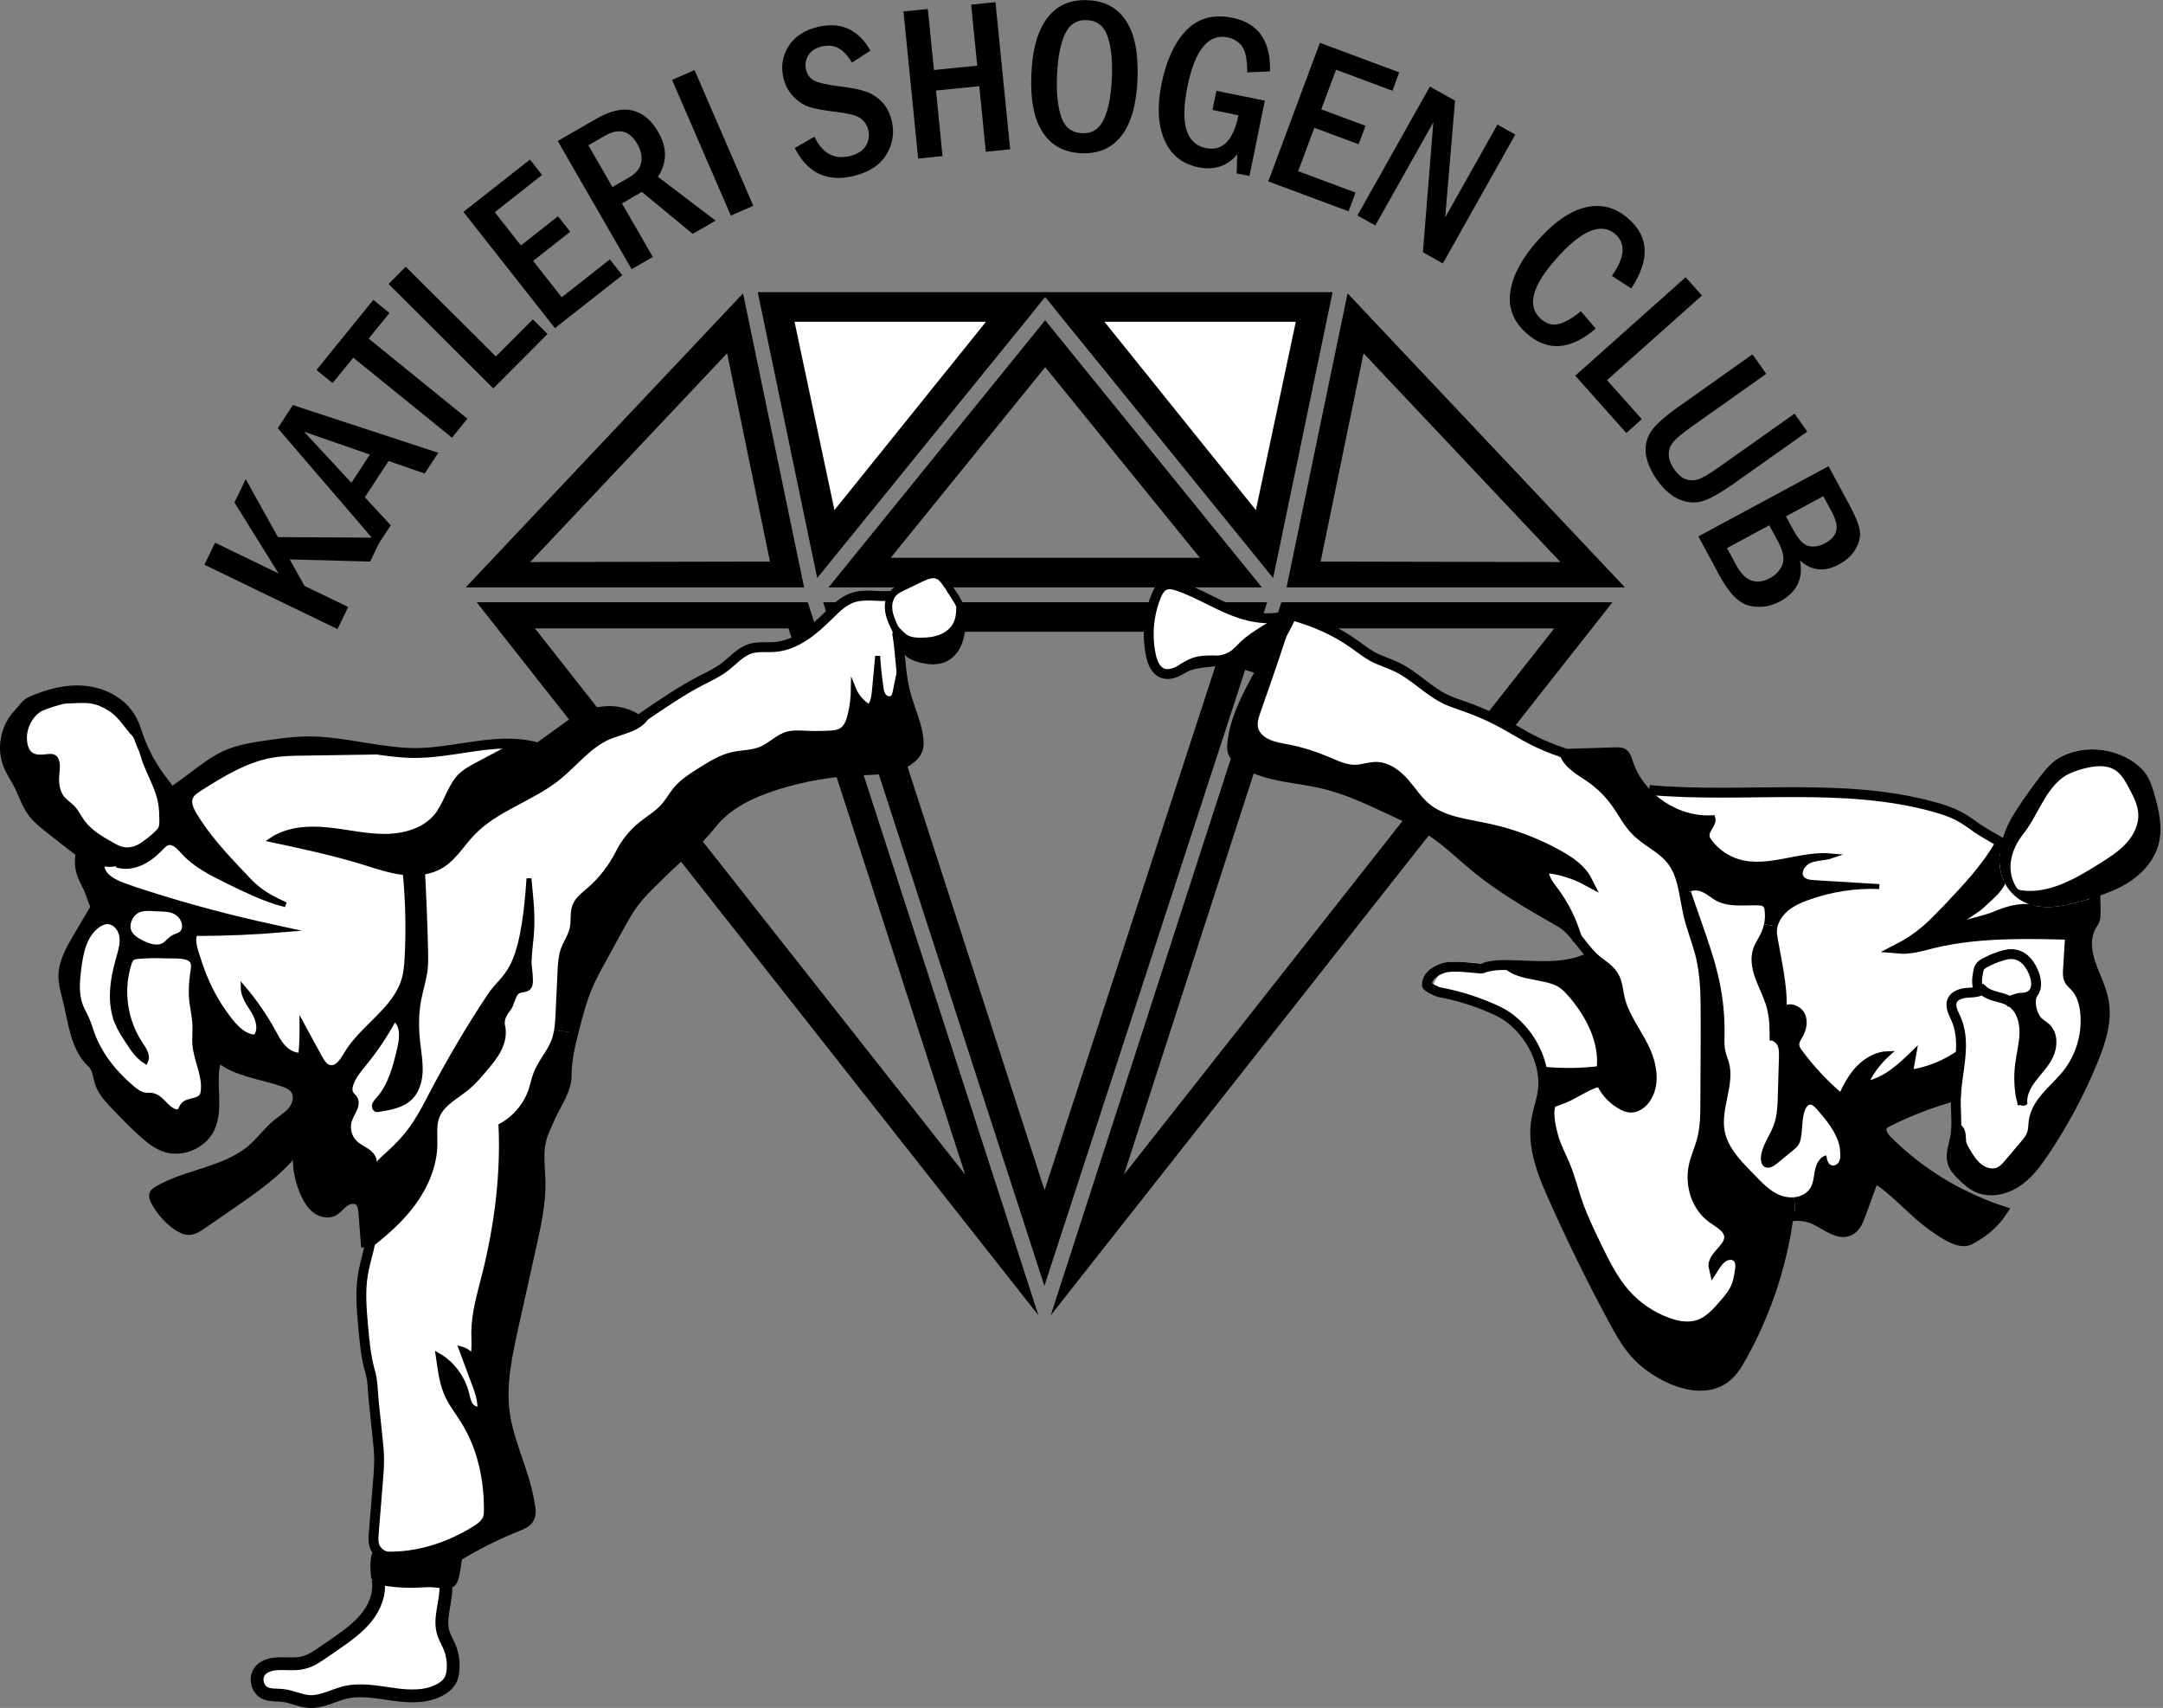 <?xml version="1.0" encoding="UTF-8"?>
<svg id="Layer_2" data-name="Layer 2" xmlns="http://www.w3.org/2000/svg" viewBox="0 0 219.37 173.21">
  <rect x="0" y="0" width="219.37" height="173.21" fill="#808080" stroke="none"/>
  <defs>
    <style>
      .cls-1 {
        fill: #fff;
      }

      .cls-2 {
        stroke-width: 1.3px;
      }

      .cls-2, .cls-3, .cls-4, .cls-5, .cls-6 {
        fill: none;
        stroke: #000;
        stroke-miterlimit: 10;
      }

      .cls-4 {
        stroke-width: .75px;
      }

      .cls-5 {
        stroke-width: .25px;
      }

      .cls-6 {
        stroke-width: .5px;
      }
    </style>
  </defs>
  <g id="Layer_1-2" data-name="Layer 1">
    <g>
      <polygon points="76.85 29.63 82.88 58.62 105.05 31.3 105.05 31.29 106 30.12 106.95 31.29 106.95 31.3 129.12 58.62 135.15 29.63 76.85 29.63"/>
      <polygon points="84.63 51.73 80.58 32.63 100 32.63 84.63 51.73"/>
      <polygon class="cls-1" points="84.63 51.73 100 32.63 80.58 32.63 84.63 51.73"/>
      <polygon class="cls-1" points="127.37 51.73 112.01 32.63 131.42 32.63 127.37 51.73"/>
      <path d="M105.14,132.85l-23.22-71.78H48.34l56.73,72.01,.24,.3-.17-.53ZM54.25,63.73h25.72s17.92,55.39,17.92,55.39L54.25,63.73Z"/>
      <path d="M106.74,132.85l23.22-71.78h33.58l-56.73,72.01-.24,.3,.17-.53Zm50.89-69.12h-25.72s-17.92,55.39-17.92,55.39l43.64-55.39Z"/>
      <path d="M75.36,29.75l-28.13,29.82h34.32l-6.19-29.82Zm-1.15,5.58l4.56,21.99h-25.3l20.74-21.99Zm1.15-5.58l-28.13,29.82h34.32l-6.19-29.82Zm-1.62,6.07l4.35,21.13-24.33,.05,19.97-21.18Z"/>
      <path d="M136.67,29.75l28.13,29.82h-34.32l6.19-29.82Zm1.15,5.58l-4.56,21.99h25.3l-20.74-21.99Zm-1.15-5.58l28.13,29.82h-34.32l6.19-29.82Zm1.62,6.07l-4.35,21.13,24.33,.05-19.97-21.18Z"/>
      <path d="M124.4,64.07l-18.46,56.63-18.33-56.63h36.78m4.13-3h-45.04l22.44,69.34,22.6-69.34h0Z"/>
      <path d="M106.01,37.24l15.68,19.33h-31.36l15.67-19.33m0-4.76l-21.97,27.09h43.95l-21.98-27.09h0Z"/>
    </g>
    <g>
      <path d="M20.73,57.28l1.08-2.24,6.44,3.11-4.47-7.19,1.14-2.37,3.27,5.88,10.52,.06-1.17,2.42-8.16-.22,1.5,2.69,4.43,2.14-1.08,2.24-13.5-6.53Z"/>
      <path d="M28.18,43.41l1.52-2.33,14.75,4.84-1.38,2.1-3.66-1.27-2.41,3.68,2.63,2.84-1.3,1.98-10.17-11.84Zm9.34,2.69l-6.69-2.32,4.81,5.18,1.87-2.86Z"/>
      <path d="M32.09,37.53l5.77-7.12,1.64,1.33-2.11,2.6,10.01,8.12-1.56,1.93-10.01-8.12-2.1,2.58-1.64-1.33Z"/>
      <path d="M39.4,28.81l1.75-1.76,9.14,9.1,3.75-3.76,1.49,1.48-5.5,5.52-10.62-10.59Z"/>
      <path d="M47,21.49l6.75-5.31,1.23,1.56-4.8,3.78,2.65,3.37,3.76-2.96,1.24,1.57-3.76,2.96,2.9,3.69,4.88-3.84,1.26,1.6-6.83,5.37-9.27-11.78Z"/>
      <path d="M56.56,14.3l3.91-2.25c1.42-.82,2.64-1.1,3.69-.84,1.04,.25,1.91,.98,2.6,2.18,.92,1.6,.91,3.11-.03,4.54l5.85,4.45-2.33,1.34-5.15-4.26-2.02,1.17,3.13,5.43-2.15,1.24-7.49-12.99Zm3.11,.43l2.44,4.24,1.65-.95c.74-.42,1.16-.94,1.27-1.54s-.02-1.24-.4-1.89c-.78-1.36-1.88-1.63-3.3-.81l-1.67,.96Z"/>
      <path d="M68.16,8.1l2.28-.99,5.96,13.76-2.28,.99-5.96-13.76Z"/>
      <path d="M88.29,5.12l-1.88,1.23c-.43-.71-.89-1.2-1.38-1.47s-1.07-.32-1.75-.15c-.63,.16-1.07,.47-1.33,.93-.25,.46-.32,.93-.2,1.42,.13,.54,.43,.91,.9,1.13s1.33,.41,2.6,.56c1.08,.13,1.93,.3,2.55,.51,.62,.21,1.16,.56,1.64,1.05,.47,.49,.8,1.11,.99,1.87,.3,1.22,.13,2.37-.52,3.45-.65,1.08-1.75,1.81-3.31,2.19-2.69,.67-4.69-.28-6-2.83l2-1.14c.82,1.7,2.03,2.35,3.61,1.95,.77-.19,1.31-.54,1.61-1.04,.3-.5,.38-1.05,.23-1.64-.11-.43-.35-.8-.72-1.1s-1.16-.52-2.36-.67c-1.28-.15-2.21-.32-2.8-.49-.59-.18-1.14-.52-1.65-1.03-.51-.51-.86-1.14-1.05-1.9-.29-1.16-.13-2.23,.48-3.22,.61-.99,1.58-1.65,2.92-1.98,2.37-.59,4.17,.21,5.41,2.39Z"/>
      <path d="M91.63,1.16l2.47-.25,.62,6.19,4.39-.44-.62-6.19,2.47-.25,1.49,14.92-2.47,.25-.66-6.65-4.39,.44,.66,6.65-2.47,.25-1.49-14.92Z"/>
      <path d="M115.37,7.99c-.11,2.56-.64,4.48-1.61,5.75-.97,1.27-2.32,1.87-4.07,1.8-1.75-.07-3.06-.78-3.94-2.12s-1.26-3.3-1.15-5.87c.1-2.55,.65-4.46,1.62-5.73,.98-1.28,2.34-1.88,4.1-1.8,1.73,.07,3.04,.78,3.9,2.12,.87,1.34,1.25,3.3,1.14,5.86Zm-2.6-.1c.07-1.78-.08-3.19-.45-4.23-.37-1.04-1.07-1.58-2.1-1.62-1.03-.04-1.77,.44-2.23,1.45s-.71,2.4-.79,4.17c-.07,1.74,.07,3.14,.43,4.2,.36,1.06,1.07,1.61,2.14,1.65,1,.04,1.73-.43,2.19-1.42,.46-.99,.73-2.39,.8-4.2Z"/>
      <path d="M123.37,9.21l4.91,1-1.56,7.64-1.3-.26,.06-1.93c-1.02,1.2-2.34,1.63-3.95,1.3-1.64-.33-2.79-1.26-3.44-2.78-.65-1.52-.75-3.42-.28-5.7,.49-2.4,1.33-4.21,2.53-5.43,1.2-1.22,2.75-1.63,4.64-1.25,2.64,.54,3.91,2.35,3.82,5.44l-2.31,.1c0-1.32-.18-2.21-.54-2.67-.36-.46-.84-.75-1.43-.88-1.97-.4-3.33,1.26-4.09,4.99-.76,3.75-.14,5.83,1.88,6.24,1.67,.34,2.77-.77,3.29-3.33l-2.63-.54,.4-1.95Z"/>
      <path d="M133.86,4.34l8.05,3-.69,1.86-5.72-2.13-1.5,4.02,4.49,1.67-.7,1.87-4.49-1.67-1.64,4.4,5.82,2.17-.71,1.9-8.14-3.03,5.23-14.05Z"/>
      <path d="M145.02,8.78l2.55,1.43-1,11.84,5.3-9.42,1.81,1.02-7.35,13.07-2.02-1.14,1.06-13.18-5.89,10.47-1.81-1.02,7.35-13.07Z"/>
      <path d="M160.34,31.57l1.5,1.75c-2.55,2.19-4.88,2.36-6.99,.51-1.37-1.2-1.92-2.63-1.67-4.27,.25-1.64,1.16-3.34,2.71-5.1,1.67-1.9,3.3-3.04,4.9-3.43,1.6-.39,3.07,0,4.4,1.18,2.06,1.82,2.15,4.17,.25,7.04l-1.96-1.27c1.31-1.87,1.43-3.28,.36-4.22-1.44-1.27-3.46-.42-6.07,2.55-2.43,2.76-2.93,4.77-1.49,6.04,.58,.51,1.19,.67,1.84,.5,.65-.17,1.39-.6,2.21-1.29Z"/>
      <path d="M170.96,28.12l1.65,1.85-9.63,8.58,3.53,3.96-1.57,1.4-5.18-5.81,11.19-9.98Z"/>
      <path d="M177.73,35.93l1.4,1.98-7.59,5.38c-.85,.6-1.44,1.09-1.78,1.46-.34,.38-.51,.81-.52,1.29s.18,1,.56,1.55c.36,.51,.74,.85,1.14,1,.4,.15,.82,.16,1.26,.03,.44-.13,1.19-.57,2.24-1.32l7.56-5.35,1.29,1.82-7.46,5.28c-1.2,.85-2.18,1.41-2.94,1.7-.77,.29-1.58,.27-2.44-.05-.86-.32-1.66-1-2.4-2.04-.57-.81-.93-1.6-1.09-2.38-.16-.78-.04-1.54,.33-2.26,.38-.73,1.33-1.63,2.86-2.71l7.59-5.38Z"/>
      <path d="M185.45,47.28l2.15,3.99c.54,1.01,.88,1.81,1,2.42,.12,.61,0,1.24-.36,1.91-.36,.66-.94,1.21-1.74,1.64-1.46,.79-2.78,.66-3.95-.4,.36,1.85-.32,3.23-2.04,4.16-.97,.53-1.99,.67-3.05,.44s-2.07-1.23-3.02-2.99l-2.19-4.05,13.2-7.12Zm-10.29,8.31l.95,1.76c.87,1.61,2.02,2.03,3.44,1.26,.55-.3,.96-.74,1.21-1.32s.1-1.39-.47-2.44l-.85-1.58-4.28,2.31Zm5.97-3.22l.75,1.38c.53,.97,1.05,1.52,1.58,1.63s1.07,.02,1.64-.29c.66-.36,1.04-.79,1.14-1.3,.1-.51-.06-1.13-.46-1.88l-.86-1.59-3.78,2.04Z"/>
    </g>
    <path class="cls-1" d="M218.89,85.76c-.47,1.61-1.7,2.91-3.12,3.79-.99,.62-2.08,1.05-3.2,1.4-.01,.54-.02,1.07-.03,1.61-.01,.27-.02,.54-.12,.79-.07,.18-.19,.34-.29,.5-.08,.14-.15,.28-.21,.43-.44,1.06-.26,2.33,.11,3.45,.43,1.27,1.09,2.46,1.33,3.78,.38,2.06-.31,4.15-1.11,6.08-1.33,3.22-2.98,6.31-4.92,9.2-.77,1.16-1.62,2.31-2.79,3.09-1.16,.78-2.69,1.12-3.97,.55-.3-.13-.57-.31-.83-.51-.26-.2-.5-.43-.74-.66-.42-.41-.84-.86-1-1.42-.23-.81,.13-1.66,.29-2.48,.06-.31,.09-.62,.1-.93,.05-.96-.06-1.93-.04-2.89,0-.14,0-.28,.02-.42-2.39,.65-4.72,1.54-6.94,2.66-.19,.09-.38,.19-.5,.36-.34,.49,.09,1.13,.51,1.55,2,1.99,4.3,3.69,6.8,5.02,.29,.17,.59,.32,.89,.47,.3,.16,.6,.3,.91,.44h0c.99,.46,2.01,.86,3.05,1.2-.73,1.09-1.72,2.01-2.87,2.65-.72,.4-1.28,1.15-4.88-1.62-1.32-1.02-3.67-3.57-5.27-4.41-.47,1.26-.93,2.52-1.4,3.78-.21,.59-.46,1.21-1,1.53-1.12,.65-2.39-.47-3.55-1.03-.85-.4-1.83-.52-2.74-.31-.68,4.95-2.29,9.77-4.72,14.13-.47,.84-.99,1.69-1.77,2.26-1.75,1.26-4.22,.72-6.12-.29-.98-.53-1.92-1.18-2.7-1.98-1.03-1.07-1.77-2.4-2.47-3.71-2.15-4-4.16-8.08-6.02-12.22-1.14-2.55-2.25-5.3-1.79-8.05,.19-1.13,.64-2.21,.71-3.36,.03-.48,0-.96-.08-1.45-.41-2.59-2.21-5.13-4.53-6.22-1.89-.89-3.9-1.53-5.96-1.91-.18-.03-.37-.07-.49-.2-.25-.27-.06-.7,.14-1,.27-.42,.54-.83,.81-1.24,.14-.21,.29-.43,.51-.54,.2-.1,.43-.1,.66-.09,1.74,.03,3.83,.28,5.93,.41,2.94,.2,5.89,.17,7.95-1.01-.57-.57-1.04-1.25-1.55-1.88-.49-.6-1.01-1.15-1.68-1.54-3-1.72-6.02-3.44-8.68-5.64-1.35-1.12-2.6-2.36-4.05-3.35-1.4-.97-2.95-1.7-4.5-2.42-2.27-1.06-4.55-2.12-6.99-2.68-2.8-.64-5.88-.65-8.23-2.3-.28-.2-.55-.43-.69-.73-.15-.33-.14-.7-.1-1.06,.25-2.44,1.54-4.94,2.93-7.37-1.34-.57-2.79-.9-4.25-.99-.39-.02-.79-.02-1.18,0-.48,.02-.97,.06-1.42,.23-.37,.14-.7,.35-1.03,.55-.05,.02-.09,.04-.13,.07-.11,.08-.23,.15-.34,.21-.51,.26-1.11,.44-1.65,.24-.72-.27-1.04-1.1-1.2-1.85-.41-1.97-.22-4.05,.52-5.92,.18-.47,.45-.97,.91-1.16,.43-.18,.92-.05,1.36,.1,1.94,.67,3.7,1.78,5.62,2.53,1.91,.74,4.13,1.09,5.98,.18-.03,.08-.07,.16-.11,.24,2.28,.62,4.5,1.6,6.43,2.98,.58,.42,1.14,.87,1.77,1.21,.8,.44,1.7,.68,2.52,1.09,1.77,.86,3.15,2.4,4.93,3.25,.61,.3,1.26,.5,1.9,.73,4.76,1.68,5.47,3.14,9.85,4.64l.03-.09c1.79-.05,3.58-.11,5.37-.17,.32-.01,.66-.01,.93,.15,.38,.23,.51,.7,.65,1.12,.36,1.1,.98,2.1,1.77,2.94l.12-.12c9.67,.85,19.63-.88,28.97,1.74,.81,.22,1.62,.49,2.37,.87,.68,.35,1.3,.8,1.92,1.25,.53,.39,1.8,1.16,2.33,1.54l.12,.03c.25-1.08,.72-2.14,1.28-3.03,.83-1.32,1.72-2.6,2.68-3.83,.4-.52,.81-1.02,1.32-1.43,.63-.51,1.39-.84,2.17-1.05,2.03-.51,4.27-.1,5.99,1.09,.43,.3,.84,.66,1.16,1.08,.46,.63,.71,1.39,.93,2.14,.5,1.71,.89,3.54,.39,5.24Z"/>
    <g>
      <g>
        <path d="M206.24,91.82c-.65-.16-1.26-.43-1.77-.86-.54-.45-.93-.96-1.19-1.51-.01-.01-.02-.02-.01-.03-.6-1.2-.6-2.6-.28-3.94,.25-1.06,.71-2.09,1.26-2.96,.83-1.32,1.73-2.6,2.69-3.83,.39-.51,.81-1.02,1.31-1.43,.63-.5,1.39-.84,2.18-1.04,2.02-.52,4.26-.11,5.98,1.08,.44,.31,.84,.66,1.16,1.09,.47,.63,.71,1.39,.93,2.14,.5,1.7,.89,3.53,.39,5.24-.47,1.6-1.69,2.91-3.11,3.79-1.01,.63-2.13,1.06-3.27,1.43-.46,.14-.92,.27-1.38,.4-1.12,.3-2.26,.59-3.42,.6-.49,0-.99-.05-1.47-.17Zm9.47-6.19c.78-.84,1.34-1.95,1.28-3.09-.05-.93-.49-1.79-.93-2.62-.39-.74-.81-1.52-1.53-1.96-.95-.57-2.16-.41-3.24-.13-.75,.2-1.51,.45-2.14,.91-1.89,1.37-2.62,3.98-4.05,5.76-1.22,1.53-1.84,3.62-.78,5.44,.07,.12,.15,.25,.27,.33,.14,.1,.32,.14,.5,.16,2.82,.34,5.48-1.22,7.89-2.73,.97-.61,1.96-1.23,2.73-2.07Z"/>
        <path d="M203.27,89.42s0,.02,.01,.03c0,.07-.09,.25-.12,.3-.52,.92-1.41,1.56-2.16,2.3-.25,.25-1.99,1.36-2.24,1.52,.32-.08,2.88-.73,3.36-.95,1.45-.62,2.56-.92,4.12-.8,.48,.12,.98,.17,1.47,.17,1.16-.01,2.3-.3,3.42-.6,.46-.13,.92-.26,1.38-.4,.01,.55,.04,1.2,.03,1.58-.01,.27-.01,.54-.11,.79-.08,.18-.19,.33-.29,.5-.7,1.14-.53,2.61-.1,3.88,.43,1.26,1.08,2.46,1.32,3.77,.38,2.06-.31,4.15-1.11,6.09-1.32,3.22-2.97,6.3-4.91,9.2-.78,1.16-1.63,2.31-2.79,3.08-1.16,.78-2.7,1.12-3.98,.56-.6-.27-1.1-.72-1.57-1.18-.42-.4-.83-.85-.99-1.41-.23-.81,.12-1.66,.28-2.49,.06-.3,.09-.61,.1-.92h.08c.51,.21,.36,.96,.46,1.5,.06,.27,.2,.51,.34,.75,.37,.64,.77,1.3,1.35,1.76,.58,.47,1.4,.71,2.09,.42,.46-.19,.81-.59,1.13-.98,.49-.57,.97-1.14,1.45-1.71,.33-.39,.67-.8,.81-1.29,.12-.39,.1-.81,.16-1.22,.05-.36,.16-.69,.3-1,.62-1.37,1.99-2.42,2.98-3.62,1.42-1.72,2.14-4.01,1.95-6.23-.08-1.02-.37-2.07-1.08-2.8-.2-.21-.44-.39-.56-.65-.15-.3-.14-.65-.12-.98,.08-1.2,.15-2.39,.22-3.59-2-.05-4.01-.1-6.01-.05-2.67,.06-5.33,.29-7.93,.92-1.15,.29-2.31,.65-3.5,.54,1.02-.52,1.97-1.16,2.84-1.91,.75-.65,1.44-1.37,2.13-2.09,1.97-2.08,3.97-4.18,5.38-6.68l.03-.11s.07,.04,.1,.06c-.32,1.34-.32,2.74,.28,3.94Z"/>
        <path d="M207.51,104.25c.7,.68,.67,1.84,.26,2.73-.41,.88-1.13,1.58-1.72,2.36-.5,.65-.93,1.44-.95,2.25-.06-.05-.11-.14-.12-.22-.21-1.11-.25-2.25-.11-3.37,.13-1.1,.43-2.18,.45-3.29,.01-1.11-.32-2.3-1.2-2.97-.11-.08-.23-.16-.34-.22,.38-.11,.82-.32,1.16-.33,.44,0,.91-.1,1.21-.42-.38,.84-.11,2.05,.47,2.76,.25,.29,.61,.46,.89,.72Z"/>
        <path d="M200.04,121.62c1,.46,2.02,.86,3.06,1.2-.72,1.1-1.72,2.01-2.86,2.65-.72,.41-1.29,1.16-4.88-1.61-1.33-1.02-3.68-3.57-5.28-4.42-.46,1.26-.93,2.53-1.39,3.79-.22,.58-.47,1.21-1.01,1.52-1.12,.66-2.38-.46-3.55-1.02-.63-.31-1.34-.45-2.04-.41l-.13-1.9c.67-.07,1.3-.37,1.65-.95,.33-.55,.34-1.23,.48-1.87,.14-.63,.5-1.31,1.14-1.43,.04,.41,.15,.9,.55,1.01,.29,.09,.61-.11,.74-.39,.14-.27,.14-.59,.11-.89,0-1.48-1.12-2.97-2.04-4.03-.48-.54-1.01-1.37-1.48-.41-.35,.71-.3,1.89-.42,2.67-.05,.34-.1,.68-.29,.97-.14,.23-.35,.4-.56,.57-.52,.43-1.05,.86-1.57,1.29-.37,.3-.88,.62-1.3,.38-.07-.04-.13-.09-.18-.15-.18-.22-.22-.56-.2-.86,.11-1.17,.91-2.15,1.31-3.25,.35-.97,.38-2.03,.41-3.07,.04-1.29,.08-2.57,.11-3.86,0-.36,.02-.73-.12-1.06s-.47-.61-.83-.57c.02-1.13,0-2.28-.3-3.37-.28-1.01-.78-1.93-1.14-2.91-.35-.98-.56-2.07-.21-3.06,.19-.56,.55-1.05,.8-1.59,.12-.27,.22-.56,.28-.85l1.13,.17c-.07,.31-.09,.63-.04,.95,.39,2.42,1.05,4.97,.96,7.42,.61-.42,1.52-.05,1.85,.6,.33,.66,.18,1.47-.18,2.11-.18,.31-.41,.63-.39,.98,.02,.27,.18,.51,.34,.73,1.21,1.63,2.6,3.12,4.15,4.43,.46-1.03,1.01-2.04,1.79-2.85,.79-.8,1.85-1.4,2.98-1.43-.95,.85-1.73,1.9-2.28,3.05,1.95-.34,3.5-1.79,4.92-3.18l-.36,2.01c1.84-.28,3.61-1.01,5.1-2.12-.08,1.48-.42,3.01-.49,4.51-2.4,.65-4.73,1.54-6.95,2.66-.18,.1-.37,.2-.49,.37-.34,.48,.09,1.13,.51,1.55,2.48,2.47,5.4,4.48,8.59,5.92Z"/>
        <path d="M158.76,76.42c-.13-.04-.25-.08-.37-.13l.03-.08c1.79-.06,3.58-.12,5.38-.17,.31,0,.65-.02,.93,.15,.37,.22,.51,.69,.64,1.11,.36,1.1,.98,2.1,1.78,2.94,1.67,1.78,4.12,2.85,6.56,2.69,.21,.66-.7,1.25-.57,1.93,.03,.17,.13,.33,.24,.47,.72,.98,1.77,1.72,2.94,2.06,3.05,.89,6.28-.89,9.44-.59-.72,.25-1.52,.18-2.23,.48-.7,.29-1.25,1.21-.77,1.8,.29,.35,.79,.4,1.25,.43,2.19,.13,4.39,.27,6.59,.4-2.46-.1-4.94,.28-7.25,1.12-.87,.31-1.73,.7-2.4,1.34-.43,.42-.77,.96-.92,1.54l-1.13-.17c.11-.48,.13-.97,.06-1.45-.01-.13-.04-.25-.13-.34-.1-.1-.25-.12-.4-.13-1.48-.06-3.07,.23-4.38-.48-.42-.23-.78-.55-1.2-.78s-.94-.36-1.37-.16l-.68,.14c-.23-1.21-.54-2.38-1.3-3.33-.98-1.24-2.55-1.86-3.64-3-.75-.78-1.25-1.77-1.87-2.65-.74-1.07-1.67-2-2.74-2.73-.95-.66-2.06-1.23-2.53-2.28l.04-.13Z"/>
        <path d="M181.96,121.42l.13,1.9c-.23,.01-.47,.04-.7,.09-.68,4.95-2.29,9.77-4.72,14.14-.46,.84-.98,1.69-1.77,2.25-1.74,1.26-4.21,.73-6.11-.29-.99-.53-1.92-1.17-2.7-1.98-1.04-1.07-1.77-2.39-2.48-3.7-2.15-4-4.16-8.08-6.01-12.23-1.15-2.54-2.26-5.29-1.79-8.04,.09-.53,.24-1.05,.37-1.58l.39,.1c.26-.08,.53-.16,.79-.25-.47,.92-.06,2.61,.23,3.6,.3,.99,.8,1.9,1.19,2.85,.49,1.21,.8,2.49,1.23,3.72,.52,1.5,1.22,2.94,1.91,4.37,.82,1.69,1.66,3.4,2.9,4.82,1.14,1.29,2.6,2.3,4.22,2.9,1.03,.39,2.17,.6,3.21,.26,1.1-.36,1.9-1.28,2.65-2.15,.43-.51,.87-1.02,1.13-1.63,.21-.48,.31-.99,.39-1.5,.1-.54,.16-1.17-.24-1.55-.36-.35-.97-.31-1.4-.04-.42,.27-.71,.71-.98,1.13-.29-1.19,1.6-1.95,1.57-3.17-.02-.9-1.02-1.38-1.74-1.91-1.61-1.17-2.28-3.39-1.85-5.33,.19-.86,.57-1.67,.8-2.51,.37-1.35,.37-2.76,.37-4.16,0-2.81,.05-5.63,.03-8.45,0-2.01-.02-4.04-.47-6-.35-1.48-.95-2.89-1.29-4.37-.16-.71-.28-1.45-.42-2.17l.68-.14c.36,1.05,.73,2.09,1.09,3.13,.69,1.97,1.38,3.95,1.81,5.99,.38,1.81,.56,3.65,.52,5.5-.01,.52-.03,1.05,.08,1.56,.09,.4,.26,.79,.37,1.19,.61,2.27-.88,4.67-.43,6.97,.31,1.53,1.4,2.74,2.5,3.88,.16,.16,.32,.32,.47,.48,.79,.82,1.6,1.69,2.66,2.12,.44,.17,.93,.24,1.41,.2Z"/>
        <path d="M166.72,106.22c.83,1.67,1.23,3.82,.1,5.31-.36,.46-.91,.84-1.5,.8-.27-.02-.53-.13-.78-.26-.81-.43-1.5-1.11-1.96-1.91-.09-.16-.17-.32-.21-.5-.01-.02-.02-.04-.02-.06-.06-.33,.01-.66,.06-.98,.39-2.81-.98-5.59-2.81-7.76-.42-.5-.88-.99-1.46-1.3-1.44-.77-3.95-.6-5.17-1.69,2.58,.02,5.96,.53,8.49-.93,.17,.18,.36,.35,.56,.51,.61,.46,1.29,.9,1.67,1.57,.38,.65,.41,1.45,.58,2.19,.41,1.82,1.62,3.34,2.45,5.01Z"/>
        <path d="M162.18,108.62h.23c-.05,.32-.12,.65-.06,.98,0,.02,.01,.04,.02,.06l-.06,.02c-1.21,.25-2.25,1.02-3.37,1.55-.51,.23-1.04,.42-1.58,.6-.26,.09-.53,.17-.79,.25l-.39-.1c.16-.59,.3-1.18,.33-1.78,.03-.48,0-.98-.08-1.47l.29-.03c1.81,.16,3.65,.14,5.46-.08Z"/>
        <path d="M127.91,67.98c.71-1.23,1.45-2.44,2.09-3.62-.84,2.57-1.77,5.27-2.65,7.75-.21,.59-.39,1.23-.24,1.83,.18,.7,.78,1.23,1.44,1.52,.66,.3,1.38,.4,2.09,.54,1.31,.26,2.59,.66,3.82,1.18,1,.42,2.01,.93,3.09,.88,.69-.04,1.36-.3,2.05-.29,1.11,.03,2.08,.77,2.81,1.6s1.33,1.79,2.17,2.5c1.68,1.42,4.02,1.66,6.16,2.11,2.59,.54,5.09,1.48,7.39,2.77,1.13,.64,2.27,1.42,2.85,2.58-1.34-.73-2.83-1.18-4.35-1.31-.22,.85,.41,1.65,.93,2.35,1.06,1.41,1.86,3.02,2.35,4.71-.49-.61-1.01-1.17-1.69-1.56-3-1.71-6.01-3.44-8.67-5.64-1.35-1.12-2.61-2.35-4.05-3.35-1.41-.97-2.96-1.69-4.51-2.41-2.26-1.06-4.55-2.13-6.99-2.68-2.8-.64-5.88-.65-8.23-2.31-.28-.19-.55-.42-.69-.73-.15-.32-.13-.7-.1-1.05,.25-2.44,1.54-4.94,2.93-7.37Z"/>
        <path d="M130,64.36c-.64,1.18-1.38,2.39-2.09,3.62-1.34-.57-2.79-.91-4.25-.99,.54-.1,1.04-.27,1.49-.59,.38-.27,.68-.63,1.01-.95,.58-.55,1.25-.98,1.92-1.41,.9-.57,1.79-1.13,2.69-1.7,.07,.02,.15,.04,.22,.06-.28,.64-.62,1.29-.99,1.96Z"/>
      </g>
      <g>
        <path class="cls-3" d="M131.1,62.16c-1.84,.9-4.07,.56-5.98-.19-1.91-.74-3.67-1.86-5.61-2.53-.44-.15-.93-.27-1.36-.1-.47,.2-.73,.69-.92,1.16-.74,1.87-.92,3.96-.51,5.92,.15,.76,.48,1.58,1.19,1.85,.54,.2,1.15,.03,1.65-.24,.18-.1,.35-.2,.53-.31,.31-.19,.63-.39,.97-.51,.46-.17,.94-.22,1.43-.23,.39-.01,.78-.01,1.17,.01,1.46,.08,2.91,.42,4.25,.99,.11,.04,.21,.08,.31,.13"/>
        <path class="cls-3" d="M119.9,67.82c.06-.04,.12-.07,.19-.1,1.06-.57,2.39-.49,3.57-.73,.54-.1,1.04-.27,1.49-.59,.38-.27,.68-.63,1.01-.95,.58-.55,1.25-.98,1.92-1.41,.9-.57,1.79-1.13,2.69-1.7,.07,.02,.15,.04,.22,.06,2.29,.61,4.51,1.59,6.44,2.98,.58,.41,1.14,.86,1.76,1.2,.81,.44,1.7,.69,2.52,1.09,1.78,.87,3.15,2.41,4.93,3.26,.62,.29,1.26,.5,1.9,.72,4.76,1.68,5.47,3.15,9.85,4.64,.12,.05,.24,.09,.37,.13s.27,.09,.41,.13"/>
        <path class="cls-3" d="M131.1,62.16c-.03,.08-.07,.16-.11,.24-.28,.64-.62,1.29-.99,1.96-.64,1.18-1.38,2.39-2.09,3.62-1.39,2.43-2.68,4.93-2.93,7.37-.03,.35-.05,.73,.1,1.05,.14,.31,.41,.54,.69,.73,2.35,1.66,5.43,1.67,8.23,2.31,2.44,.55,4.73,1.62,6.99,2.68,1.55,.72,3.1,1.44,4.51,2.41,1.44,1,2.7,2.23,4.05,3.35,2.66,2.2,5.67,3.93,8.67,5.64,.68,.39,1.2,.95,1.69,1.56,.51,.62,.98,1.29,1.55,1.86,.17,.18,.36,.35,.56,.51,.61,.46,1.29,.9,1.67,1.57,.38,.65,.41,1.45,.58,2.19,.41,1.82,1.62,3.34,2.45,5.01s1.23,3.82,.1,5.31c-.36,.46-.91,.84-1.5,.8-.27-.02-.53-.13-.78-.26-.81-.43-1.5-1.11-1.96-1.91-.09-.16-.17-.32-.21-.5-.01-.02-.02-.04-.02-.06-.06-.33,.01-.66,.06-.98,.39-2.81-.98-5.59-2.81-7.76-.42-.5-.88-.99-1.46-1.3-1.44-.77-3.95-.6-5.17-1.69"/>
        <path class="cls-3" d="M161.46,96.94c-2.53,1.46-5.91,.95-8.49,.93-1.04-.02-1.94,.05-2.62,.34-.21,.09-2.8-.39-3.94-.04-.47,.15-1.72,.64-1.69,1.74,0,.18,1.05,.68,1.23,.71,2.05,.37,4.06,1.02,5.95,1.91,2.31,1.09,4.11,3.62,4.53,6.2,.08,.49,.11,.99,.08,1.47-.03,.6-.17,1.19-.33,1.78-.13,.53-.28,1.05-.37,1.58-.47,2.75,.64,5.5,1.79,8.04,1.85,4.15,3.86,8.23,6.01,12.23,.71,1.31,1.44,2.63,2.48,3.7,.78,.81,1.71,1.45,2.7,1.98,1.9,1.02,4.37,1.55,6.11,.29,.79-.56,1.31-1.41,1.77-2.25,2.43-4.37,4.04-9.19,4.72-14.14,.23-.05,.47-.08,.7-.09,.7-.04,1.41,.1,2.04,.41,1.17,.56,2.43,1.68,3.55,1.02,.54-.31,.79-.94,1.01-1.52,.46-1.26,.93-2.53,1.39-3.79,1.6,.85,3.95,3.4,5.28,4.42,3.59,2.77,4.16,2.02,4.88,1.61,1.14-.64,2.14-1.55,2.86-2.65-1.04-.34-2.06-.74-3.06-1.2-3.19-1.44-6.11-3.45-8.59-5.92-.42-.42-.85-1.07-.51-1.55,.12-.17,.31-.27,.49-.37,2.22-1.12,4.55-2.01,6.95-2.66,.05-.01,.09-.03,.14-.04"/>
        <path class="cls-3" d="M205.26,111.61c-.06,.05-.11,.03-.16-.02-.06-.05-.11-.14-.12-.22-.21-1.11-.25-2.25-.11-3.37,.13-1.1,.43-2.18,.45-3.29,.01-1.11-.32-2.3-1.2-2.97-.11-.08-.23-.16-.34-.22-.9-.5-1.9-.39-2.72-1.14-.09,.05-.17,.09-.27,.12-.42,.16-.91,.15-1.36,.19-.56,.06-1.18,.25-1.42,.75-.29,.61,.11,1.29,.38,1.9,.45,1.04,.54,2.14,.48,3.27-.08,1.48-.42,3.01-.49,4.51-.01,.14-.02,.29-.02,.43-.02,.96,.09,1.93,.03,2.89-.01,.31-.04,.62-.1,.92-.16,.83-.51,1.68-.28,2.49,.16,.56,.57,1.01,.99,1.41,.47,.46,.97,.91,1.57,1.18,1.28,.56,2.82,.22,3.98-.56,1.16-.77,2.01-1.92,2.79-3.08,1.94-2.9,3.59-5.98,4.91-9.2,.8-1.94,1.49-4.03,1.11-6.09-.24-1.31-.89-2.51-1.32-3.77-.43-1.27-.6-2.74,.1-3.88,.1-.17,.21-.32,.29-.5,.1-.25,.1-.52,.11-.79,.01-.38-.02-1.03-.03-1.58,0-.25,0-.49,0-.66"/>
        <path class="cls-3" d="M203.51,101.59c.09-.01,.18-.03,.27-.07,.38-.11,.82-.32,1.16-.33,.44,0,.91-.1,1.21-.42,.47-.47,.4-1.24,.2-1.87-.32-.98-1.01-1.95-2.02-2.11-.11-.02-.23-.03-.34-.03-.35,0-.7,.08-1.04,.19-.58,.18-1.14,.42-1.67,.71-.17,.09-.34,.19-.45,.35-.13,.17-.17,.38-.21,.58-.12,.65-.22,1.39,.17,1.91,.01,.03,.03,.05,.05,.07"/>
        <path class="cls-3" d="M206.15,100.77c-.38,.84-.11,2.05,.47,2.76,.25,.29,.61,.46,.89,.72,.7,.68,.67,1.84,.26,2.73-.41,.88-1.13,1.58-1.72,2.36-.5,.65-.93,1.44-.95,2.25,0,.15,0,.29,.02,.44"/>
        <path class="cls-5" d="M209.15,78.74c.63-.46,1.39-.71,2.14-.91,1.08-.28,2.29-.44,3.24,.13,.72,.44,1.14,1.22,1.53,1.96,.44,.83,.88,1.69,.93,2.62,.06,1.14-.5,2.25-1.28,3.09-.77,.84-1.76,1.46-2.73,2.07-2.41,1.51-5.07,3.07-7.89,2.73-.18-.02-.36-.06-.5-.16-.12-.08-.2-.21-.27-.33-1.06-1.82-.44-3.91,.78-5.44,1.43-1.78,2.16-4.39,4.05-5.76Z"/>
        <path class="cls-3" d="M198.47,114.44c.51,.21,.36,.96,.46,1.5,.06,.27,.2,.51,.34,.75,.37,.64,.77,1.3,1.35,1.76,.58,.47,1.4,.71,2.09,.42,.46-.19,.81-.59,1.13-.98,.49-.57,.97-1.14,1.45-1.71,.33-.39,.67-.8,.81-1.29,.12-.39,.1-.81,.16-1.22,.05-.36,.16-.69,.3-1,.62-1.37,1.99-2.42,2.98-3.62,1.42-1.72,2.14-4.01,1.95-6.23-.08-1.02-.37-2.07-1.08-2.8-.2-.21-.44-.39-.56-.65-.15-.3-.14-.65-.12-.98,.08-1.2,.15-2.39,.22-3.59-2-.05-4.01-.1-6.01-.05-2.67,.06-5.33,.29-7.93,.92-1.15,.29-2.31,.65-3.5,.54,1.02-.52,1.97-1.16,2.84-1.91,.75-.65,1.44-1.37,2.13-2.09,1.97-2.08,3.97-4.18,5.38-6.68"/>
        <path class="cls-5" d="M198.73,93.58s.01,0,.03-.01c.32-.08,2.88-.73,3.36-.95,1.45-.62,2.56-.92,4.12-.8h.07"/>
        <path class="cls-5" d="M203.28,89.45c0,.07-.09,.25-.12,.3-.52,.92-1.41,1.56-2.16,2.3-.25,.25-1.99,1.36-2.24,1.52"/>
        <path class="cls-5" d="M203.25,89.41s.02,0,.02,.01"/>
        <path class="cls-3" d="M203.51,85.81c-.12-.08-.3-.2-.52-.33-.03-.02-.06-.04-.1-.06-.79-.48-1.97-1.14-2.37-1.43-.62-.45-1.24-.9-1.92-1.25-.75-.39-1.55-.65-2.36-.88-9.35-2.61-19.31-.88-28.97-1.74"/>
        <path class="cls-3" d="M156.57,112.08c.26-.08,.53-.16,.79-.25,.54-.18,1.07-.37,1.58-.6,1.12-.53,2.16-1.3,3.37-1.55"/>
        <path class="cls-3" d="M156.72,108.7c1.81,.16,3.65,.14,5.46-.08"/>
        <path class="cls-3" d="M157.36,111.83c-.47,.92-.06,2.61,.23,3.6,.3,.99,.8,1.9,1.19,2.85,.49,1.21,.8,2.49,1.23,3.72,.52,1.5,1.22,2.94,1.91,4.37,.82,1.69,1.66,3.4,2.9,4.82,1.14,1.29,2.6,2.3,4.22,2.9,1.03,.39,2.17,.6,3.21,.26,1.1-.36,1.9-1.28,2.65-2.15,.43-.51,.87-1.02,1.13-1.63,.21-.48,.31-.99,.39-1.5,.1-.54,.16-1.17-.24-1.55-.36-.35-.97-.31-1.4-.04-.42,.27-.71,.71-.98,1.13-.29-1.19,1.6-1.95,1.57-3.17-.02-.9-1.02-1.38-1.74-1.91-1.61-1.17-2.28-3.39-1.85-5.33,.19-.86,.57-1.67,.8-2.51,.37-1.35,.37-2.76,.37-4.16,0-2.81,.05-5.63,.03-8.45,0-2.01-.02-4.04-.47-6-.35-1.48-.95-2.89-1.29-4.37-.16-.71-.28-1.45-.42-2.17-.23-1.21-.54-2.38-1.3-3.33-.98-1.24-2.55-1.86-3.64-3-.75-.78-1.25-1.77-1.87-2.65-.74-1.07-1.67-2-2.74-2.73-.95-.66-2.06-1.23-2.53-2.28"/>
        <path class="cls-3" d="M130.48,62.85c-.16,.5-.32,1-.48,1.51-.84,2.57-1.77,5.27-2.65,7.75-.21,.59-.39,1.23-.24,1.83,.18,.7,.78,1.23,1.44,1.52,.66,.3,1.38,.4,2.09,.54,1.31,.26,2.59,.66,3.82,1.18,1,.42,2.01,.93,3.09,.88,.69-.04,1.36-.3,2.05-.29,1.11,.03,2.08,.77,2.81,1.6s1.33,1.79,2.17,2.5c1.68,1.42,4.02,1.66,6.16,2.11,2.59,.54,5.09,1.48,7.39,2.77,1.13,.64,2.27,1.42,2.85,2.58-1.34-.73-2.83-1.18-4.35-1.31-.22,.85,.41,1.65,.93,2.35,1.06,1.41,1.86,3.02,2.35,4.71,.04,.1,.06,.19,.09,.29"/>
        <path class="cls-6" d="M158.42,76.21c1.79-.06,3.58-.12,5.38-.17,.31,0,.65-.02,.93,.15,.37,.22,.51,.69,.64,1.11,.36,1.1,.98,2.1,1.78,2.94,1.67,1.78,4.12,2.85,6.56,2.69,.21,.66-.7,1.25-.57,1.93,.03,.17,.13,.33,.24,.47,.72,.98,1.77,1.72,2.94,2.06,3.05,.89,6.28-.89,9.44-.59-.72,.25-1.52,.18-2.23,.48-.7,.29-1.25,1.21-.77,1.8,.29,.35,.79,.4,1.25,.43,2.19,.13,4.39,.27,6.59,.4-2.46-.1-4.94,.28-7.25,1.12-.87,.31-1.73,.7-2.4,1.34-.43,.42-.77,.96-.92,1.54-.07,.31-.09,.63-.04,.95,.39,2.42,1.05,4.97,.96,7.42,.61-.42,1.52-.05,1.85,.6,.33,.66,.18,1.47-.18,2.11-.18,.31-.41,.63-.39,.98,.02,.27,.18,.51,.34,.73,1.21,1.63,2.6,3.12,4.15,4.43,.46-1.03,1.01-2.04,1.79-2.85,.79-.8,1.85-1.4,2.98-1.43-.95,.85-1.73,1.9-2.28,3.05,1.95-.34,3.5-1.79,4.92-3.18l-.36,2.01c1.84-.28,3.61-1.01,5.1-2.12,.01-.01,.02-.01,.03-.02"/>
      </g>
    </g>
    <path class="cls-1" d="M97.57,63.38c-.06,.63-.16,1.26-.4,1.84-.25,.59-.64,1.12-1.19,1.43-.88,.51-1.99,.38-2.95,.07-.32-.11-.65-.23-.89-.46-.21-.21-.35-.48-.48-.74-.27-.57-.55-1.13-.83-1.69-.05-.09-.09-.19-.13-.28-.02-.04-.04-.07-.06-.11l-.21,.1c.24,1.48,.49,2.96,.81,4.43,.22,1.06,.49,2.11,.83,3.15,.4,1.23,.9,2.43,1.06,3.71,.06,.41,.08,.84-.07,1.23-.14,.35-.4,.64-.7,.88-1.41,1.13-3.39,1.11-5.21,1.18-2.89,.12-5.76,.63-8.52,1.51-2.4,.76-4.81,1.88-6.39,3.85-.85,1.07-1.86,2.14-2.91,3.02-1.04,.87-2.01,1.83-2.98,2.79-.68,.67-1.37,1.35-1.95,2.1-.67,.87-1.2,1.83-1.72,2.79-.57,1.03-1.13,2.06-1.7,3.09-.52,.95-1.04,1.91-1.46,2.91-.51,1.24-.85,2.55-1.19,3.85-.43,1.64-.86,3.31-.86,5.01,.01,1.46-1.01,2.81-1.6,4.15-.36,.8-.78,1.59-.98,2.45-.34,1.41-.1,2.89-.08,4.35,.03,2.11-.43,4.19-.89,6.25-.62,2.8-1.24,5.61-1.86,8.41-.63,2.82-1.26,5.72-.87,8.59,.41,3.09,1.97,5.92,2.48,8.99,.11,.66,.32,1.32-.07,1.86-.26,.36-.69,.53-1.1,.69-1.88,.75-3.7,1.64-5.44,2.66-.28,.16-.57,.33-.88,.42-.21,.06-.43,.08-.65,.09-.25,.73,0,1.65-.51,2.23-.05,.05-.1,.1-.15,.14h.3c.31,1.77-.75,3.63-.19,5.33,.14,.44,.38,.83,.56,1.25,.35,.79,.49,1.67,.4,2.53-.04,.34-.11,.68-.27,.98-.2,.36-.52,.63-.87,.85-1.41,.87-3.19,.8-4.83,.58-1.64-.23-3.32-.59-4.93-.21-1.22,.28-2.38,.98-3.63,.92-.94-.04-1.81-.52-2.75-.62-.62-.07-1.29,.02-1.84-.27-.77-.4-1-1.56-.44-2.23,.34-.41,.88-.6,1.4-.67,.97-.13,1.97,.08,2.92-.13,.81-.19,1.52-.67,2.2-1.15,.38-.26,.75-.52,1.12-.78,1.13-.79,2.28-1.6,3.15-2.67,.81-1.02,1.36-2.34,1.2-3.63-.17-.06-.32-.15-.41-.31-.09-.16-.1-.35-.11-.53-.05-.8-.09-1.65,.29-2.36l.05-.04c-.06-.08-.11-.16-.15-.25-.21-.45-.18-.98-.13-1.48,.14-1.72,.28-3.43,.42-5.15,.06-.75,.12-1.49,.12-2.24-.01-.82-.1-1.63-.18-2.45-.12-1.14-.24-2.29-.36-3.44-.11-1.04-.08-2.06-.37-3.06-.44-1.48-.58-3.03-.71-4.56-.16-1.75-.31-3.51-.03-5.24,.15-.92,.42-1.83,.63-2.74,.02-.07,.03-.15,.04-.22-.08,.07-.17,.14-.25,.2l-.34-.04c-.1-1.22-.2-2.43-.3-3.65-.02-.29-.05-.6-.25-.81-.33-.35-.93-.21-1.31,.08-.38,.3-.67,.71-1.1,.93-.59,.31-1.34,.18-1.89-.2-.55-.38-.93-.96-1.22-1.56-.65-1.34-.94-2.85-.84-4.34-1.73,2.15-4.03,3.75-6.3,5.31-1.01,.7-2.02,1.4-3.03,2.1-.44,.3-.92,.62-1.46,.63-.5,.01-.96-.24-1.36-.52-.91-.64-1.68-1.49-2.22-2.47-.18-.33-.33-.74-.14-1.05,.09-.16,.25-.26,.4-.35,3-1.82,6.92-1.95,9.57-4.26,.9-.79,1.6-1.79,2.53-2.55,.52-.42,1.12-.77,1.54-1.29,.43-.53,.63-1.32,.24-1.88-.24-.34-.66-.52-1.06-.66-2.2-.78-4.68-.99-6.52-2.43-.64,2.28,.37,4.9-.67,7.03-.86,1.73-3.11,2.64-4.92,1.97-.8-.29-1.48-.83-2.11-1.39-1-.89-1.93-1.85-2.85-2.81-.71-.74-1.44-1.51-1.74-2.48-.2-.65-.23-1.41-.73-1.87-1.81-1.67-1.95-4.39-2.58-6.77-.2-.75-.4-1.52-.38-2.3,.03-1.44,.79-2.75,1.52-3.99,.58-.98,1.16-1.97,1.74-2.95-.33-.62-.5-1.41-.82-2.03-.23-.46-.47-.92-.61-1.41-.21-.71-.22-1.49-.02-2.21-.31-.22-.61-.45-.9-.68-.69-.54-1.37-1.08-2.06-1.62-.61-.49-1.24-.98-1.71-1.61-.66-.89-.98-1.98-1.49-2.96-.32-.61-.72-1.18-.98-1.81-.49-1.17-.46-2.52,.01-3.69,.24-.59,.58-1.14,1.03-1.59,.46-.47,.67-.97,1.31-1.25,1.75-.76,3.67-1.26,5.57-1.03,1.89,.22,3.76,1.27,4.63,2.97,.28,.53,.45,1.11,.65,1.67,.58,1.63,1.43,3.17,2.49,4.54,.28,.35,.57,.69,.76,1.09,.01,.02,.02,.04,.03,.07l.16,.06c.14-.39,.65-.62,.97-.86,.56-.41,1.12-.83,1.68-1.24,.85-.64,1.71-1.28,2.67-1.72,1.37-.63,2.87-.86,4.36-1.07,1.21-.18,2.42-.36,3.64-.39,3.05-.09,6.05,.72,9.07,1.04,.83,.09,1.67,.15,2.51,.13,3.33-.06,6.7-1.14,9.95-.92,.76,.05,1.51,.18,2.26,.4,.81-.6,1.7-1.22,2.51-1.82,.45-.34,.91-.68,1.4-.97,.95-.55,2.03-.91,3.13-.94,1.1-.03,2.22,.27,3.11,.92,.27-.18,.54-.36,.8-.54,1.8-1.22,3.64-2.49,5.55-3.47,.8-.41,1.63-.79,2.34-1.33,.88-.66,1.61-1.57,2.66-1.89,.81-.25,1.68-.11,2.52-.19,2.15-.18,3.91-1.71,5.45-3.22,.7-.7,1.42-1.42,2.35-1.75,1.23-.44,2.58-.1,3.88-.21l.07,.04c.08-.15,.18-.29,.31-.41,.24-.22,.54-.37,.84-.51,.62-.3,1.24-.6,1.86-.9,.98-.48,1.73-.67,2.43,.3,.25,.36,.5,.71,.73,1.07,.05,.07,.1,.15,.15,.22,.18,.28,.36,.57,.51,.87,.18,.35,.32,.71,.38,1.1,.05,.38,.03,.78-.01,1.17Z"/>
    <g>
      <g>
        <path d="M97.58,62.21c.06,.39,.03,.79-.01,1.18-.06,.63-.16,1.26-.4,1.84s-.64,1.12-1.19,1.43c-.87,.51-1.98,.37-2.95,.06-.32-.1-.64-.23-.89-.46-.21-.2-.34-.47-.47-.74-.23-.46-.46-.92-.69-1.39l-.15-.3c-.04-.09-.09-.18-.13-.27h.02c.43,.35,.76,.83,1.25,1.1,.42,.22,.91,.26,1.39,.26,.71,0,1.43-.07,2.09-.34,.65-.27,1.24-.76,1.52-1.41,.16-.36,.22-.75,.25-1.13,.02-.31,.03-.62-.02-.93,.18,.35,.32,.72,.38,1.1Z"/>
        <path d="M93.14,74.83c.05,.41,.07,.85-.08,1.23-.14,.36-.4,.65-.7,.88-1.41,1.14-3.39,1.12-5.2,1.19-2.89,.12-5.77,.62-8.53,1.5-2.4,.77-4.81,1.89-6.39,3.86-.85,1.07-1.86,2.13-2.9,3.01-1.05,.88-2.02,1.84-2.99,2.8-.68,.67-1.36,1.34-1.95,2.1-.67,.86-1.19,1.83-1.72,2.79-.57,1.03-1.13,2.06-1.69,3.09-.53,.95-1.05,1.9-1.46,2.91-.52,1.24-.86,2.54-1.2,3.84-.05,.21-.11,.41-.16,.62l-1.73-.1c.1-.59,.13-1.2,.16-1.8,.04-1.07,.1-2.15,.15-3.22,.01-.37,.03-.73,.05-1.1,.04-.71,.07-1.42,.31-2.09,.26-.75,.76-1.41,.92-2.19,.17-.76,0-1.58,.28-2.3,.27-.67,.88-1.12,1.43-1.59,1.23-1.05,2.23-2.38,2.97-3.83,.55-1.09,1.34-2.07,2.3-2.84,.75-.61,1.61-1.1,2.25-1.82,.47-.53,.81-1.16,1.25-1.7,.71-.84,1.66-1.44,2.59-2.02,.99-.62,2.01-1.25,3.14-1.51,.98-.23,2.03-.18,2.95-.57,.95-.4,1.69-1.25,2.69-1.52,.55-.15,1.13-.11,1.7-.09,.82,.04,1.65,.03,2.48,0,.46-.02,.94-.06,1.32-.31,.48-.33,.69-.93,.83-1.5,.22-.88,.33-1.79,.34-2.7,.31,.77,.88,1.44,1.6,1.85,.4-.41,.47-1.03,.53-1.6,.11-1.19,.22-2.37,.33-3.56,.07,1.05,.18,2.09,.33,3.13,.04,.33,.1,.67,.3,.92,.2,.26,.6,.39,.86,.19,.18-.13,.24-.38,.29-.61,.16-.8,.32-1.6,.49-2.4h.11c.13,1.09,.29,2.17,.69,3.37,.4,1.22,.89,2.43,1.06,3.7Z"/>
        <path d="M41.1,88.5c-.09,0-.17-.02-.26-.03-1.36-.17-2.67-.62-3.98-1.03-3.05-.94-6.17-1.6-9.29-2.27,1.63-1.08,3.71-1.21,5.66-1.01,1.94,.19,3.86,.67,5.81,.66,1.95,0,4.04-.59,5.26-2.11,1.01-1.27,1.32-3.04,2.51-4.14,.45-.4,.99-.69,1.52-.98,1.34-.71,2.68-1.43,4.03-2.14,.76,.05,1.51,.17,2.25,.39,.8-.6,1.69-1.21,2.5-1.81,.46-.34,.91-.68,1.41-.97,.94-.56,2.02-.91,3.12-.94,1.1-.04,2.22,.27,3.11,.92,.27-.18,.54-.36,.8-.55l.08,.12c-.7,1.33-2.47,1.54-3.86,2.12-2.05,.87-3.44,2.77-5.18,4.16-2.71,2.17-6.32,3.12-8.7,5.65-1.03,1.08-1.81,2.44-3.08,3.23-.56,.35-1.18,.56-1.83,.67-.62,.11-1.26,.12-1.88,.06Z"/>
        <path d="M46.76,157.62c-.18,.1-.37,.19-.58,.25-.3,.08-.61,.09-.93,.09l-4.23,.09c-.56,.01-1.14,.02-1.68-.13-.12-.03-.24-.07-.35-.13l.07-.18c3.18,.12,6.34-.9,9.04-2.57,.48-.29,.97-.65,1.15-1.18,.07-.23,.08-.48,.08-.73,.01-3.15-.68-6.35-2.36-9.01-.48-.78-1.05-1.51-1.47-2.32-.71-1.36-.83-2.82-1.06-4.33,1.43,.83,2.5,2.27,2.89,3.88,.1,.37,.16,.76,.36,1.09,.21,.33,.61,.57,.98,.44,.03-.92-.29-1.81-.62-2.67l-1.26-3.39c.46,.13,.87,.42,1.15,.8,.2-.81,.11-1.67,.11-2.51,.02-1.98,.61-3.91,1.09-5.83,1.23-4.89,1.9-10.07,1.67-15.1,1.43-.78,2.55-2.12,3.06-3.67,.17-.54,.28-1.11,.49-1.64,.45-1.17,1.35-2.11,1.8-3.28,.13-.34,.21-.69,.28-1.04l1.73,.1c-.37,1.45-.7,2.91-.7,4.4,.01,1.46-1,2.81-1.6,4.14-.36,.81-.77,1.6-.98,2.45-.34,1.42-.09,2.9-.07,4.36,.02,2.11-.44,4.19-.89,6.24-.62,2.81-1.25,5.61-1.87,8.41-.62,2.83-1.25,5.73-.87,8.59,.41,3.09,1.97,5.93,2.49,9,.11,.65,.31,1.32-.08,1.86-.26,.35-.69,.52-1.1,.69-1.88,.75-3.7,1.64-5.44,2.66-.1,.06-.2,.11-.3,.17Z"/>
        <path d="M53.94,92.75c.06,2.16-.17,2.57-.28,4.73-.02,.39,.14,1.27,.14,1.91,0,.26-.02,.48-.1,.62-.29,.53-.88,.22-1.32,.63-.32,.31-.52,1.3-.8,1.65-.42,.52-.76,1.12-.6,1.77,.19,.79-.01,1.64-.37,2.37-.37,.73-.9,1.36-1.43,1.98-.55,.66-1.1,1.31-1.76,1.86-1.11,.93-2.56,1.61-3.09,2.95-.35,.9-.2,1.9-.22,2.86-.04,2.16-.94,4.24-2.22,5.98-1.23,1.66-2.78,3.03-4.41,4.28,.51-2.27,.66-4.63,.45-6.95h-.08c-.03-.5,.18-.94,.49-1.33,.29-.38,.67-.71,1.02-1.02,.83-.74,1.6-1.54,2.26-2.43,.72-.97,1.3-2.02,1.86-3.09,.13-.26,.27-.51,.4-.77,1.77-3.35,3.7-6.62,5.8-9.78,1.51-2.27,3.32-1.93,3.97-11.88,.15,1.68,.27,2.7,.29,3.66Z"/>
        <path d="M38.37,160.4c-.17-.06-.31-.15-.4-.3-.1-.16-.11-.35-.12-.53-.05-.8-.09-1.65,.29-2.36l.05-.04c.2,.28,.49,.48,.8,.62,.11,.06,.23,.1,.35,.13,.54,.15,1.12,.14,1.68,.13l4.23-.09c.32,0,.63-.01,.93-.09,.21-.06,.4-.15,.58-.25-.34,.76-.25,2.37-.79,2.99-.13,.15-.42,.2-.75,.21-.6,.01-1.38-.13-1.74-.11-1.58,.09-3.17,.11-4.72-.2-.13-.02-.27-.05-.39-.11Z"/>
        <path d="M37.85,119.39h.08c.21,2.32,.06,4.68-.45,6.95-.08,.07-.17,.14-.25,.2l-.35-.04c-.1-1.22-.2-2.44-.29-3.66-.03-.28-.06-.59-.26-.8-.33-.35-.93-.21-1.31,.08s-.67,.71-1.1,.93c-.59,.31-1.34,.17-1.89-.21-.55-.37-.92-.96-1.21-1.56-.65-1.34-.95-2.85-.85-4.33-1.73,2.15-4.03,3.74-6.3,5.31-1.01,.7-2.02,1.39-3.03,2.09-.44,.31-.92,.63-1.46,.64-.49,.01-.95-.24-1.36-.52-.91-.65-1.67-1.5-2.21-2.48-.18-.32-.34-.73-.15-1.05,.09-.15,.25-.25,.4-.35,.94-.57,1.97-.97,3.02-1.32,2.31-.79,4.73-1.35,6.55-2.94,.9-.78,1.6-1.79,2.53-2.54,.52-.42,1.12-.77,1.55-1.3,.42-.52,.62-1.32,.23-1.87-.24-.35-.66-.53-1.06-.67-2.2-.77-4.68-.98-6.51-2.42-.65,2.28,.36,4.89-.68,7.02-.66,1.35-2.17,2.2-3.66,2.2-.43,0-.85-.07-1.26-.22-.8-.3-1.48-.83-2.11-1.4-1-.88-1.93-1.84-2.85-2.81-.71-.73-1.44-1.51-1.74-2.48-.2-.65-.23-1.41-.73-1.87-1.8-1.66-1.95-4.39-2.58-6.76-.2-.76-.39-1.52-.38-2.3,.04-1.44,.79-2.76,1.52-4l1.74-2.94c-.32-.63-.49-1.41-.82-2.04-.23-.45-.46-.91-.61-1.4-.21-.72-.22-1.49-.02-2.21,.28,.2,.57,.38,.88,.54,.48,.24,1,.41,1.53,.49l-.06,.31c-.07,1,1,1.67,1.94,2.03,.91,.35,1.84,.66,2.77,.95,4.15,1.32,8.36,2.44,12.61,3.36h0c.42,.1,.85,.19,1.27,.28-3.04,.26-6.1,.39-9.16,.39-.26,.67-.04,1.42,.18,2.1,.25,.77,.5,1.53,.8,2.27,.67,1.65,1.58,3.19,2.69,4.57,.64,.78,1.46,1.56,2.47,1.56,.59-.68,.31-1.75-.14-2.53-.46-.78-1.08-1.53-1.1-2.44,1.14,1.34,2.15,2.8,3,4.34,.32,.58,.62,1.18,1.08,1.67s1.1,.85,1.76,.79c.1-1.02,.13-2.04,.12-3.07,.6,1.11,1.2,2.21,1.8,3.31,.25,.45,.56,.94,1.05,1.02,.74,.12,1.24-.69,1.62-1.33,1.65-2.79,5.01-4.52,5.89-7.64,.21-.73,.26-1.48,.3-2.24,.15-2.84,.08-5.71-.19-8.55,.62,.06,1.26,.05,1.88-.06,.14,2.65,.25,5.3,.31,7.96,.01,.63,.03,1.27-.04,1.9-.12,1.05-.46,2.06-.66,3.1-.27,1.42-.26,2.89-.1,4.33,.11,.98,.29,1.97,.25,2.96-.03,.74-.21,1.5-.59,2.13-.12,.21-.28,.4-.45,.58-.85,.83-2.1,1.05-3.27,1.23-.09,.02-.19,.03-.28,.01-.25-.07-.35-.39-.28-.63,.07-.25,.26-.44,.43-.63,1.2-1.35,1.66-3.18,2.08-4.93,.25-1.02,.43-2.26-.35-2.97-.84,1.56-1.83,3.03-2.94,4.4-.54,.66-1.12,1.33-1.39,2.14-.08,.27-.13,.58,.02,.82,.08,.15,.24,.26,.34,.4,.27,.35,.22,.84,.05,1.25-.16,.4-.42,.77-.55,1.18-.24,.75-.02,1.61,.55,2.15,.36,.35,.84,.55,1.26,.85,.41,.3,.77,.75,.72,1.26l.25,.13c-.31,.39-.52,.83-.49,1.33Zm-17.24-8.74c.19-1.61-.73-3.15-.85-4.76-.04-.62,.03-1.24,.01-1.85-.02-.84-.22-1.67-.32-2.51-.1-.93-.05-1.86,.08-2.79,.07-.5,.25-1.15-.24-1.48-.59-.41-1.89-.29-2.58-.32-.92-.04-1.84-.02-2.75,.06-.18,.02-.37,.04-.52,.14-.19,.13-.27,.35-.34,.56-.88,2.72-.44,5.83,1.16,8.2,.36,.53,.78,1.17,.5,1.74-.78-.49-1.31-1.29-1.81-2.06-.38-.58-.76-1.16-1.03-1.8-.88-2.06-.52-4.43,.1-6.58,.2-.72,.44-1.47,.34-2.22-.1-.74-.67-1.49-1.43-1.51-.37-.01-.73,.16-1.03,.38-1.34,.96-1.71,2.77-1.91,4.41-.16,1.26-.27,2.58,.19,3.77,.16,.41,.39,.8,.58,1.21,.12,.27,.22,.55,.32,.83,.1,.29,.19,.57,.29,.85,.81,2.13,2.29,3.96,4.04,5.43,.39,.33,.82,.65,1.33,.71,.23,.02,.46-.01,.69,.03,.96,.16,1.42,1.39,2.37,1.65,.07,.02,.15,.03,.23,.02,.27-.06,.34-.4,.49-.63,.43-.63,1.59-.37,1.97-1.03,.07-.14,.1-.3,.12-.45Zm-2.24-15.95c.35-.27,.41-.78,.28-1.2-.13-.4-.4-.75-.75-.96-.51-.32-1.14-.35-1.74-.36-.7-.01-1.72-.19-2.34,.23-.64,.42-1.04,1.35-.73,2.07,.23,.53,.75,.85,1.26,1.11,.72,.37,1.61,.66,2.3,.25,.35-.22,.59-.58,.94-.77,.26-.14,.56-.19,.78-.37Z"/>
        <path d="M39.88,76.24c-3.02,.05-6.04,.09-9.06,.14-1.08,.01-2.16,.03-3.22,.21-2.69,.46-5.08,1.95-7.39,3.41-.35,.23-.72,.47-.88,.86-.24,.56,.05,1.19,.36,1.72,1.36,2.28,3.19,4.23,5.02,6.16,.48,.51,.96,1.02,1.51,1.45,.83,.65,1.79,1.11,2.74,1.56-.25-.07-.51-.14-.76-.21-1.76-.54-3.44-1.36-5.09-2.17s-3.34-1.65-4.56-3.02c-.43-.48-.98-1.07-1.58-.86-.23,.08-.4,.26-.57,.43-.59,.62-1.26,1.2-2.04,1.56-.78,.37-1.69,.51-2.51,.25l-.04-.37c.26-.05,.52-.12,.77-.22,.54-.22,1.02-.55,1.49-.88,1.01-.7,2.04-1.42,2.74-2.43,.32-.46,.56-.97,.68-1.52,.13-.59-.07-1.09-.04-1.65,0-.06,.02-.12,.04-.18,.14-.39,.66-.62,.97-.86,.56-.42,1.12-.83,1.68-1.25,.85-.63,1.71-1.27,2.68-1.72,1.36-.63,2.87-.85,4.35-1.07,1.21-.17,2.42-.35,3.65-.38,3.04-.09,6.04,.72,9.06,1.04Z"/>
        <path d="M7.99,86.32c-.3-.22-.6-.46-.9-.69-.69-.54-1.37-1.08-2.06-1.62-.61-.48-1.24-.98-1.71-1.6-.66-.89-.98-1.98-1.49-2.96-.32-.61-.72-1.18-.98-1.81-.49-1.17-.45-2.53,.01-3.69,.24-.6,.59-1.14,1.03-1.6,.46-.47,.68-.96,1.32-1.24,1.74-.77,3.66-1.27,5.56-1.04s3.76,1.27,4.63,2.97c.28,.53,.45,1.11,.65,1.68,.58,1.63,1.43,3.17,2.5,4.53,.27,.35,.56,.7,.76,1.1,0,.02,.02,.04,.02,.06l.16,.07c-.02,.06-.04,.12-.04,.18-.03,.56,.17,1.06,.04,1.65-.12,.55-.36,1.06-.68,1.52-.7,1.01-1.73,1.73-2.74,2.43-.47,.33-.95,.66-1.49,.88-.25,.1-.51,.17-.77,.22-.47,.07-.94,.07-1.41,0-.53-.08-1.05-.25-1.53-.49-.31-.16-.6-.34-.88-.54Zm8.04-2.29c.14-.3,.14-.63,.13-.95,0-.5-.02-1-.1-1.49-.3-1.91-1.54-3.55-1.93-5.44-.07-.32-.11-.64-.26-.93-.11-.23-.29-.41-.47-.6-.55-.59-1.45-1.92-2.12-2.37-1.71-1.16-2.51-.98-4.58-.9-.44,.02-1.94,.52-2.34,.7-.28,.13-.53,.33-.74,.55-.75,.8-1.08,1.98-.78,3.03,.07,.22,.16,.43,.32,.59,.28,.29,.73,.33,1.14,.31,.57-.04,1.22-.25,1.57,.31,.31,.51,.19,1.23,.14,1.79-.06,.75,.02,1.55,.49,2.15,.29,.37,.71,.62,1.03,.95,.43,.44,.69,1.01,1.05,1.51,.72,.97,1.81,1.6,2.86,2.19,.34,.2,.69,.4,1.08,.47,1.04,.21,2.03-.49,2.86-1.16,.26-.2,.52-.42,.65-.71Z"/>
      </g>
      <g>
        <path class="cls-3" d="M17.33,80.41s-.01-.04-.02-.06c-.2-.4-.49-.75-.76-1.1-1.07-1.36-1.92-2.9-2.5-4.53-.2-.57-.37-1.15-.65-1.68-.87-1.7-2.73-2.74-4.63-2.97s-3.82,.27-5.56,1.04c-.64,.28-.86,.77-1.32,1.24-.44,.46-.79,1-1.03,1.6-.46,1.16-.5,2.52-.01,3.69,.26,.63,.66,1.2,.98,1.81,.51,.98,.83,2.07,1.49,2.96,.47,.62,1.1,1.12,1.71,1.6,.69,.54,1.37,1.08,2.06,1.62,.3,.23,.6,.47,.9,.69,.28,.2,.57,.38,.88,.54,.48,.24,1,.41,1.53,.49,.47,.08,.94,.08,1.41,0,.26-.05,.52-.12,.77-.22,.54-.22,1.02-.55,1.49-.88,1.01-.7,2.04-1.42,2.74-2.43,.32-.46,.56-.97,.68-1.52,.13-.59-.07-1.09-.04-1.65,0-.06,.02-.12,.04-.18,.14-.39,.66-.62,.97-.86,.56-.42,1.12-.83,1.68-1.25,.85-.63,1.71-1.27,2.68-1.72,1.36-.63,2.87-.85,4.35-1.07,1.21-.17,2.42-.35,3.65-.38,3.04-.09,6.04,.72,9.06,1.04,.84,.09,1.68,.15,2.52,.13,3.33-.06,6.71-1.14,9.96-.92,.76,.05,1.51,.17,2.25,.39,.8-.6,1.69-1.21,2.5-1.81,.46-.34,.91-.68,1.41-.97,.94-.56,2.02-.91,3.12-.94,1.1-.04,2.22,.27,3.11,.92,.27-.18,.54-.36,.8-.55,1.8-1.22,3.64-2.48,5.56-3.47,.8-.41,1.62-.79,2.34-1.33,.87-.66,1.61-1.56,2.65-1.89,.81-.25,1.68-.11,2.52-.18,2.15-.19,3.92-1.71,5.45-3.23,.7-.69,1.43-1.42,2.36-1.75,1.22-.43,2.57-.1,3.87-.2"/>
        <path class="cls-4" d="M96.54,60.03c-.23-.37-.47-.72-.73-1.07-.69-.97-1.44-.78-2.43-.31l-1.86,.9c-.3,.14-.6,.29-.84,.52-.13,.12-.23,.26-.31,.41-.24,.43-.3,.96-.23,1.46,.08,.57,.31,1.11,.56,1.62,.04,.09,.09,.18,.13,.27l.15,.3c.23,.47,.46,.93,.69,1.39,.13,.27,.26,.54,.47,.74,.25,.23,.57,.36,.89,.46,.97,.31,2.08,.45,2.95-.06,.55-.31,.95-.85,1.19-1.43s.34-1.21,.4-1.84c.04-.39,.07-.79,.01-1.18-.06-.38-.2-.75-.38-1.1-.15-.3-.33-.59-.51-.86-.05-.07-.1-.15-.15-.22Z"/>
        <path class="cls-3" d="M90.98,64.13c.22,1.31,.29,2.47,.41,3.62,.13,1.1,.29,2.18,.69,3.38,.4,1.22,.89,2.43,1.06,3.7,.05,.41,.07,.85-.08,1.23-.14,.36-.4,.65-.7,.88-1.41,1.14-3.39,1.12-5.2,1.19-2.89,.12-5.77,.62-8.53,1.5-2.4,.77-4.81,1.89-6.39,3.86-.85,1.07-1.86,2.13-2.9,3.01-1.05,.88-2.02,1.84-2.99,2.8-.68,.67-1.36,1.34-1.95,2.1-.67,.86-1.19,1.83-1.72,2.79-.57,1.03-1.13,2.06-1.69,3.09-.53,.95-1.05,1.9-1.46,2.91-.52,1.24-.86,2.54-1.2,3.84-.05,.21-.11,.41-.16,.62-.37,1.45-.7,2.91-.7,4.4,.01,1.46-1,2.81-1.6,4.14-.36,.81-.77,1.6-.98,2.45-.34,1.42-.09,2.9-.07,4.36,.02,2.11-.44,4.19-.89,6.24-.62,2.81-1.25,5.61-1.87,8.41-.62,2.83-1.25,5.73-.87,8.59,.41,3.09,1.97,5.93,2.49,9,.11,.65,.31,1.32-.08,1.86-.26,.35-.69,.52-1.1,.69-1.88,.75-3.7,1.64-5.44,2.66-.1,.06-.2,.11-.3,.17-.18,.1-.37,.19-.58,.25-.3,.08-.61,.09-.93,.09l-4.23,.09c-.56,.01-1.14,.02-1.68-.13-.12-.03-.24-.07-.35-.13-.31-.14-.6-.34-.8-.62-.06-.08-.11-.16-.15-.25-.21-.46-.17-.98-.13-1.48,.14-1.72,.28-3.44,.42-5.15,.06-.75,.12-1.5,.12-2.24,0-.82-.09-1.64-.18-2.45l-.36-3.45c-.11-1.03-.08-2.05-.37-3.05-.43-1.48-.57-3.03-.71-4.57-.15-1.74-.31-3.5-.03-5.23,.15-.93,.42-1.83,.64-2.75,.02-.07,.03-.14,.04-.21,.51-2.27,.66-4.63,.45-6.95"/>
        <path class="cls-2" d="M38.34,160.19l.03,.21c.16,1.3-.38,2.62-1.2,3.63-.86,1.08-2.01,1.89-3.15,2.68-.37,.26-.74,.52-1.12,.77-.68,.48-1.39,.97-2.2,1.15-.95,.22-1.95,0-2.91,.13-.53,.07-1.07,.27-1.41,.68-.55,.66-.32,1.82,.44,2.23,.56,.29,1.22,.2,1.84,.27,.94,.1,1.81,.57,2.75,.62,1.25,.06,2.41-.64,3.63-.93,1.62-.37,3.29-.01,4.93,.21,1.64,.23,3.42,.29,4.83-.58,.35-.21,.67-.49,.87-.85,.16-.29,.23-.63,.27-.97,.09-.86-.05-1.74-.4-2.54-.18-.41-.42-.81-.56-1.24-.51-1.55,.32-3.23,.24-4.84,0-.16-.02-.33-.05-.49"/>
        <path class="cls-6" d="M46.76,157.61h0c-.34,.77-.25,2.38-.79,3-.13,.15-.42,.2-.75,.21-.6,.01-1.38-.13-1.74-.11-1.58,.09-3.17,.11-4.72-.2-.13-.02-.27-.05-.39-.11-.17-.06-.31-.15-.4-.3-.1-.16-.11-.35-.12-.53-.05-.8-.09-1.65,.29-2.36"/>
        <path class="cls-6" d="M37.85,119.4h0c-.03-.51,.18-.95,.49-1.34,.29-.38,.67-.71,1.02-1.02,.83-.74,1.6-1.54,2.26-2.43,.72-.97,1.3-2.02,1.86-3.09,.13-.26,.27-.51,.4-.77,1.77-3.35,3.7-6.62,5.8-9.78,1.51-2.27,3.32-1.93,3.97-11.88,.15,1.68,.27,2.7,.29,3.66,.06,2.16-.17,2.57-.28,4.73-.02,.39,.14,1.27,.14,1.91,0,.26-.02,.48-.1,.62-.29,.53-.88,.22-1.32,.63-.32,.31-.52,1.3-.8,1.65-.42,.52-.76,1.12-.6,1.77,.19,.79-.01,1.64-.37,2.37-.37,.73-.9,1.36-1.43,1.98-.55,.66-1.1,1.31-1.76,1.86-1.11,.93-2.56,1.61-3.09,2.95-.35,.9-.2,1.9-.22,2.86-.04,2.16-.94,4.24-2.22,5.98-1.23,1.66-2.78,3.03-4.41,4.28-.08,.07-.17,.14-.25,.2"/>
        <path class="cls-6" d="M52.39,75.43s-.02,.01-.03,.02c-1.35,.71-2.69,1.43-4.03,2.14-.53,.29-1.07,.58-1.52,.98-1.19,1.1-1.5,2.87-2.51,4.14-1.22,1.52-3.31,2.11-5.26,2.11-1.95,.01-3.87-.47-5.81-.66-1.95-.2-4.03-.07-5.66,1.01,3.12,.67,6.24,1.33,9.29,2.27,1.31,.41,2.62,.86,3.98,1.03,.09,.01,.17,.02,.26,.03,.62,.06,1.26,.05,1.88-.06,.65-.11,1.27-.32,1.83-.67,1.27-.79,2.05-2.15,3.08-3.23,2.38-2.53,5.99-3.48,8.7-5.65,1.74-1.39,3.13-3.29,5.18-4.16,1.39-.58,3.16-.79,3.86-2.12"/>
        <path class="cls-6" d="M90.72,63.55c.43,.36,.76,.84,1.25,1.11,.42,.22,.91,.26,1.39,.26,.71,0,1.43-.07,2.09-.34,.65-.27,1.24-.76,1.52-1.41,.16-.36,.22-.75,.25-1.13,.02-.31,.03-.62-.02-.93-.03-.14-.06-.27-.11-.4-.11-.28-.3-.53-.55-.68-.12-.09-.26-.15-.41-.17"/>
        <path class="cls-6" d="M91.28,67.76c-.17,.8-.33,1.6-.49,2.4-.05,.23-.11,.48-.29,.61-.26,.2-.66,.07-.86-.19-.2-.25-.26-.59-.3-.92-.15-1.04-.26-2.08-.33-3.13-.11,1.19-.22,2.37-.33,3.56-.06,.57-.13,1.19-.53,1.6-.72-.41-1.29-1.08-1.6-1.85-.01,.91-.12,1.82-.34,2.7-.14,.57-.35,1.17-.83,1.5-.38,.25-.86,.29-1.32,.31-.83,.04-1.66,.05-2.48,0-.57-.02-1.15-.06-1.7,.09-1,.27-1.74,1.12-2.69,1.52-.92,.39-1.97,.34-2.95,.57-1.13,.26-2.15,.89-3.14,1.51-.93,.58-1.88,1.18-2.59,2.02-.44,.54-.78,1.17-1.25,1.7-.64,.72-1.5,1.21-2.25,1.82-.96,.77-1.75,1.75-2.3,2.84-.74,1.45-1.74,2.78-2.97,3.83-.55,.47-1.16,.92-1.43,1.59-.29,.72-.11,1.54-.28,2.3-.16,.78-.66,1.44-.92,2.19-.24,.67-.27,1.38-.31,2.09-.02,.37-.04,.73-.05,1.1-.05,1.07-.11,2.15-.15,3.22-.03,.6-.06,1.21-.16,1.8-.07,.35-.15,.7-.28,1.04-.45,1.17-1.35,2.11-1.8,3.28-.21,.53-.32,1.1-.49,1.64-.51,1.55-1.63,2.89-3.06,3.67,.23,5.03-.44,10.21-1.67,15.1-.48,1.92-1.07,3.85-1.09,5.83,0,.84,.09,1.7-.11,2.51-.28-.38-.69-.67-1.15-.8l1.26,3.39c.33,.86,.65,1.75,.62,2.67-.37,.13-.77-.11-.98-.44-.2-.33-.26-.72-.36-1.09-.39-1.61-1.46-3.05-2.89-3.88,.23,1.51,.35,2.97,1.06,4.33,.42,.81,.99,1.54,1.47,2.32,1.68,2.66,2.37,5.86,2.36,9.01,0,.25-.01,.5-.08,.73-.18,.53-.67,.89-1.15,1.18-2.7,1.67-5.86,2.69-9.04,2.57"/>
        <path class="cls-6" d="M36.88,126.5c-.1-1.22-.2-2.44-.29-3.66-.03-.28-.06-.59-.26-.8-.33-.35-.93-.21-1.31,.08s-.67,.71-1.1,.93c-.59,.31-1.34,.17-1.89-.21-.55-.37-.92-.96-1.21-1.56-.65-1.34-.95-2.85-.85-4.33-1.73,2.15-4.03,3.74-6.3,5.31-1.01,.7-2.02,1.39-3.03,2.09-.44,.31-.92,.63-1.46,.64-.49,.01-.95-.24-1.36-.52-.91-.65-1.67-1.5-2.21-2.48-.18-.32-.34-.73-.15-1.05,.09-.15,.25-.25,.4-.35,.94-.57,1.97-.97,3.02-1.32,2.31-.79,4.73-1.35,6.55-2.94,.9-.78,1.6-1.79,2.53-2.54,.52-.42,1.12-.77,1.55-1.3,.42-.52,.62-1.32,.23-1.87-.24-.35-.66-.53-1.06-.67-2.2-.77-4.68-.98-6.51-2.42-.65,2.28,.36,4.89-.68,7.02-.66,1.35-2.17,2.2-3.66,2.2-.43,0-.85-.07-1.26-.22-.8-.3-1.48-.83-2.11-1.4-1-.88-1.93-1.84-2.85-2.81-.71-.73-1.44-1.51-1.74-2.48-.2-.65-.23-1.41-.73-1.87-1.8-1.66-1.95-4.39-2.58-6.76-.2-.76-.39-1.52-.38-2.3,.04-1.44,.79-2.76,1.52-4l1.74-2.94c-.32-.63-.49-1.41-.82-2.04-.23-.45-.46-.91-.61-1.4-.21-.72-.22-1.49-.02-2.21,.01-.06,.03-.12,.05-.18"/>
        <path class="cls-6" d="M10.34,87.66c-.07,1,1,1.67,1.94,2.03,.91,.35,1.84,.66,2.77,.95,4.15,1.32,8.36,2.44,12.61,3.36h0c.42,.1,.85,.19,1.27,.28-3.04,.26-6.1,.39-9.16,.39-.26,.67-.04,1.42,.18,2.1,.25,.77,.5,1.53,.8,2.27,.67,1.65,1.58,3.19,2.69,4.57,.64,.78,1.46,1.56,2.47,1.56,.59-.68,.31-1.75-.14-2.53-.46-.78-1.08-1.53-1.1-2.44,1.14,1.34,2.15,2.8,3,4.34,.32,.58,.62,1.18,1.08,1.67s1.1,.85,1.76,.79c.1-1.02,.13-2.04,.12-3.07,.6,1.11,1.2,2.21,1.8,3.31,.25,.45,.56,.94,1.05,1.02,.74,.12,1.24-.69,1.62-1.33,1.65-2.79,5.01-4.52,5.89-7.64,.21-.73,.26-1.48,.3-2.24,.15-2.84,.08-5.71-.19-8.55-.01-.07-.01-.13-.02-.2"/>
        <path class="cls-5" d="M42.98,88.44c.14,2.65,.25,5.3,.31,7.96,.01,.63,.03,1.27-.04,1.9-.12,1.05-.46,2.06-.66,3.1-.27,1.42-.26,2.89-.1,4.33,.11,.98,.29,1.97,.25,2.96-.03,.74-.21,1.5-.59,2.13-.12,.21-.28,.4-.45,.58-.85,.83-2.1,1.05-3.27,1.23-.09,.02-.19,.03-.28,.01-.25-.07-.35-.39-.28-.63,.07-.25,.26-.44,.43-.63,1.2-1.35,1.66-3.18,2.08-4.93,.25-1.02,.43-2.26-.35-2.97-.84,1.56-1.83,3.03-2.94,4.4-.54,.66-1.12,1.33-1.39,2.14-.08,.27-.13,.58,.02,.82,.08,.15,.24,.26,.34,.4,.27,.35,.22,.84,.05,1.25-.16,.4-.42,.77-.55,1.18-.24,.75-.02,1.61,.55,2.15,.36,.35,.84,.55,1.26,.85,.41,.3,.77,.75,.72,1.26"/>
        <path class="cls-6" d="M11.92,103.78c.27,.64,.65,1.22,1.03,1.8,.5,.77,1.03,1.57,1.81,2.06,.28-.57-.14-1.21-.5-1.74-1.6-2.37-2.04-5.48-1.16-8.2,.07-.21,.15-.43,.34-.56,.15-.1,.34-.12,.52-.14,.91-.08,1.83-.1,2.75-.06,.69,.03,1.99-.09,2.58,.32,.49,.33,.31,.98,.24,1.48-.13,.93-.18,1.86-.08,2.79,.1,.84,.3,1.67,.32,2.51,.02,.61-.05,1.23-.01,1.85,.12,1.61,1.04,3.15,.85,4.76-.02,.15-.05,.31-.12,.45-.38,.66-1.54,.4-1.97,1.03-.15,.23-.22,.57-.49,.63-.08,0-.16,0-.23-.02-.95-.26-1.41-1.49-2.37-1.65-.23-.04-.46-.01-.69-.03-.51-.06-.94-.38-1.33-.71-1.75-1.47-3.23-3.3-4.04-5.43-.1-.28-.19-.56-.29-.85-.1-.28-.2-.56-.32-.83-.19-.41-.42-.8-.58-1.21-.46-1.19-.35-2.51-.19-3.77,.2-1.64,.57-3.45,1.91-4.41,.3-.22,.66-.39,1.03-.38,.76,.02,1.33,.77,1.43,1.51,.1,.75-.14,1.5-.34,2.22-.62,2.15-.98,4.52-.1,6.58Z"/>
        <path class="cls-6" d="M13.09,94.48c.23,.53,.75,.85,1.26,1.11,.72,.37,1.61,.66,2.3,.25,.35-.22,.59-.58,.94-.77,.26-.14,.56-.19,.78-.37,.35-.27,.41-.78,.28-1.2-.13-.4-.4-.75-.75-.96-.51-.32-1.14-.35-1.74-.36-.7-.01-1.72-.19-2.34,.23-.64,.42-1.04,1.35-.73,2.07Z"/>
        <path class="cls-6" d="M11.85,87.73c.82,.26,1.73,.12,2.51-.25,.78-.36,1.45-.94,2.04-1.56,.17-.17,.34-.35,.57-.43,.6-.21,1.15,.38,1.58,.86,1.22,1.37,2.91,2.21,4.56,3.02s3.33,1.63,5.09,2.17c.25,.07,.51,.14,.76,.21-.95-.45-1.91-.91-2.74-1.56-.55-.43-1.03-.94-1.51-1.45-1.83-1.93-3.66-3.88-5.02-6.16-.31-.53-.6-1.16-.36-1.72,.16-.39,.53-.63,.88-.86,2.31-1.46,4.7-2.95,7.39-3.41,1.06-.18,2.14-.2,3.22-.21,3.02-.05,6.04-.09,9.06-.14,.25,0,.49-.01,.74-.01"/>
      </g>
    </g>
  </g>
</svg>